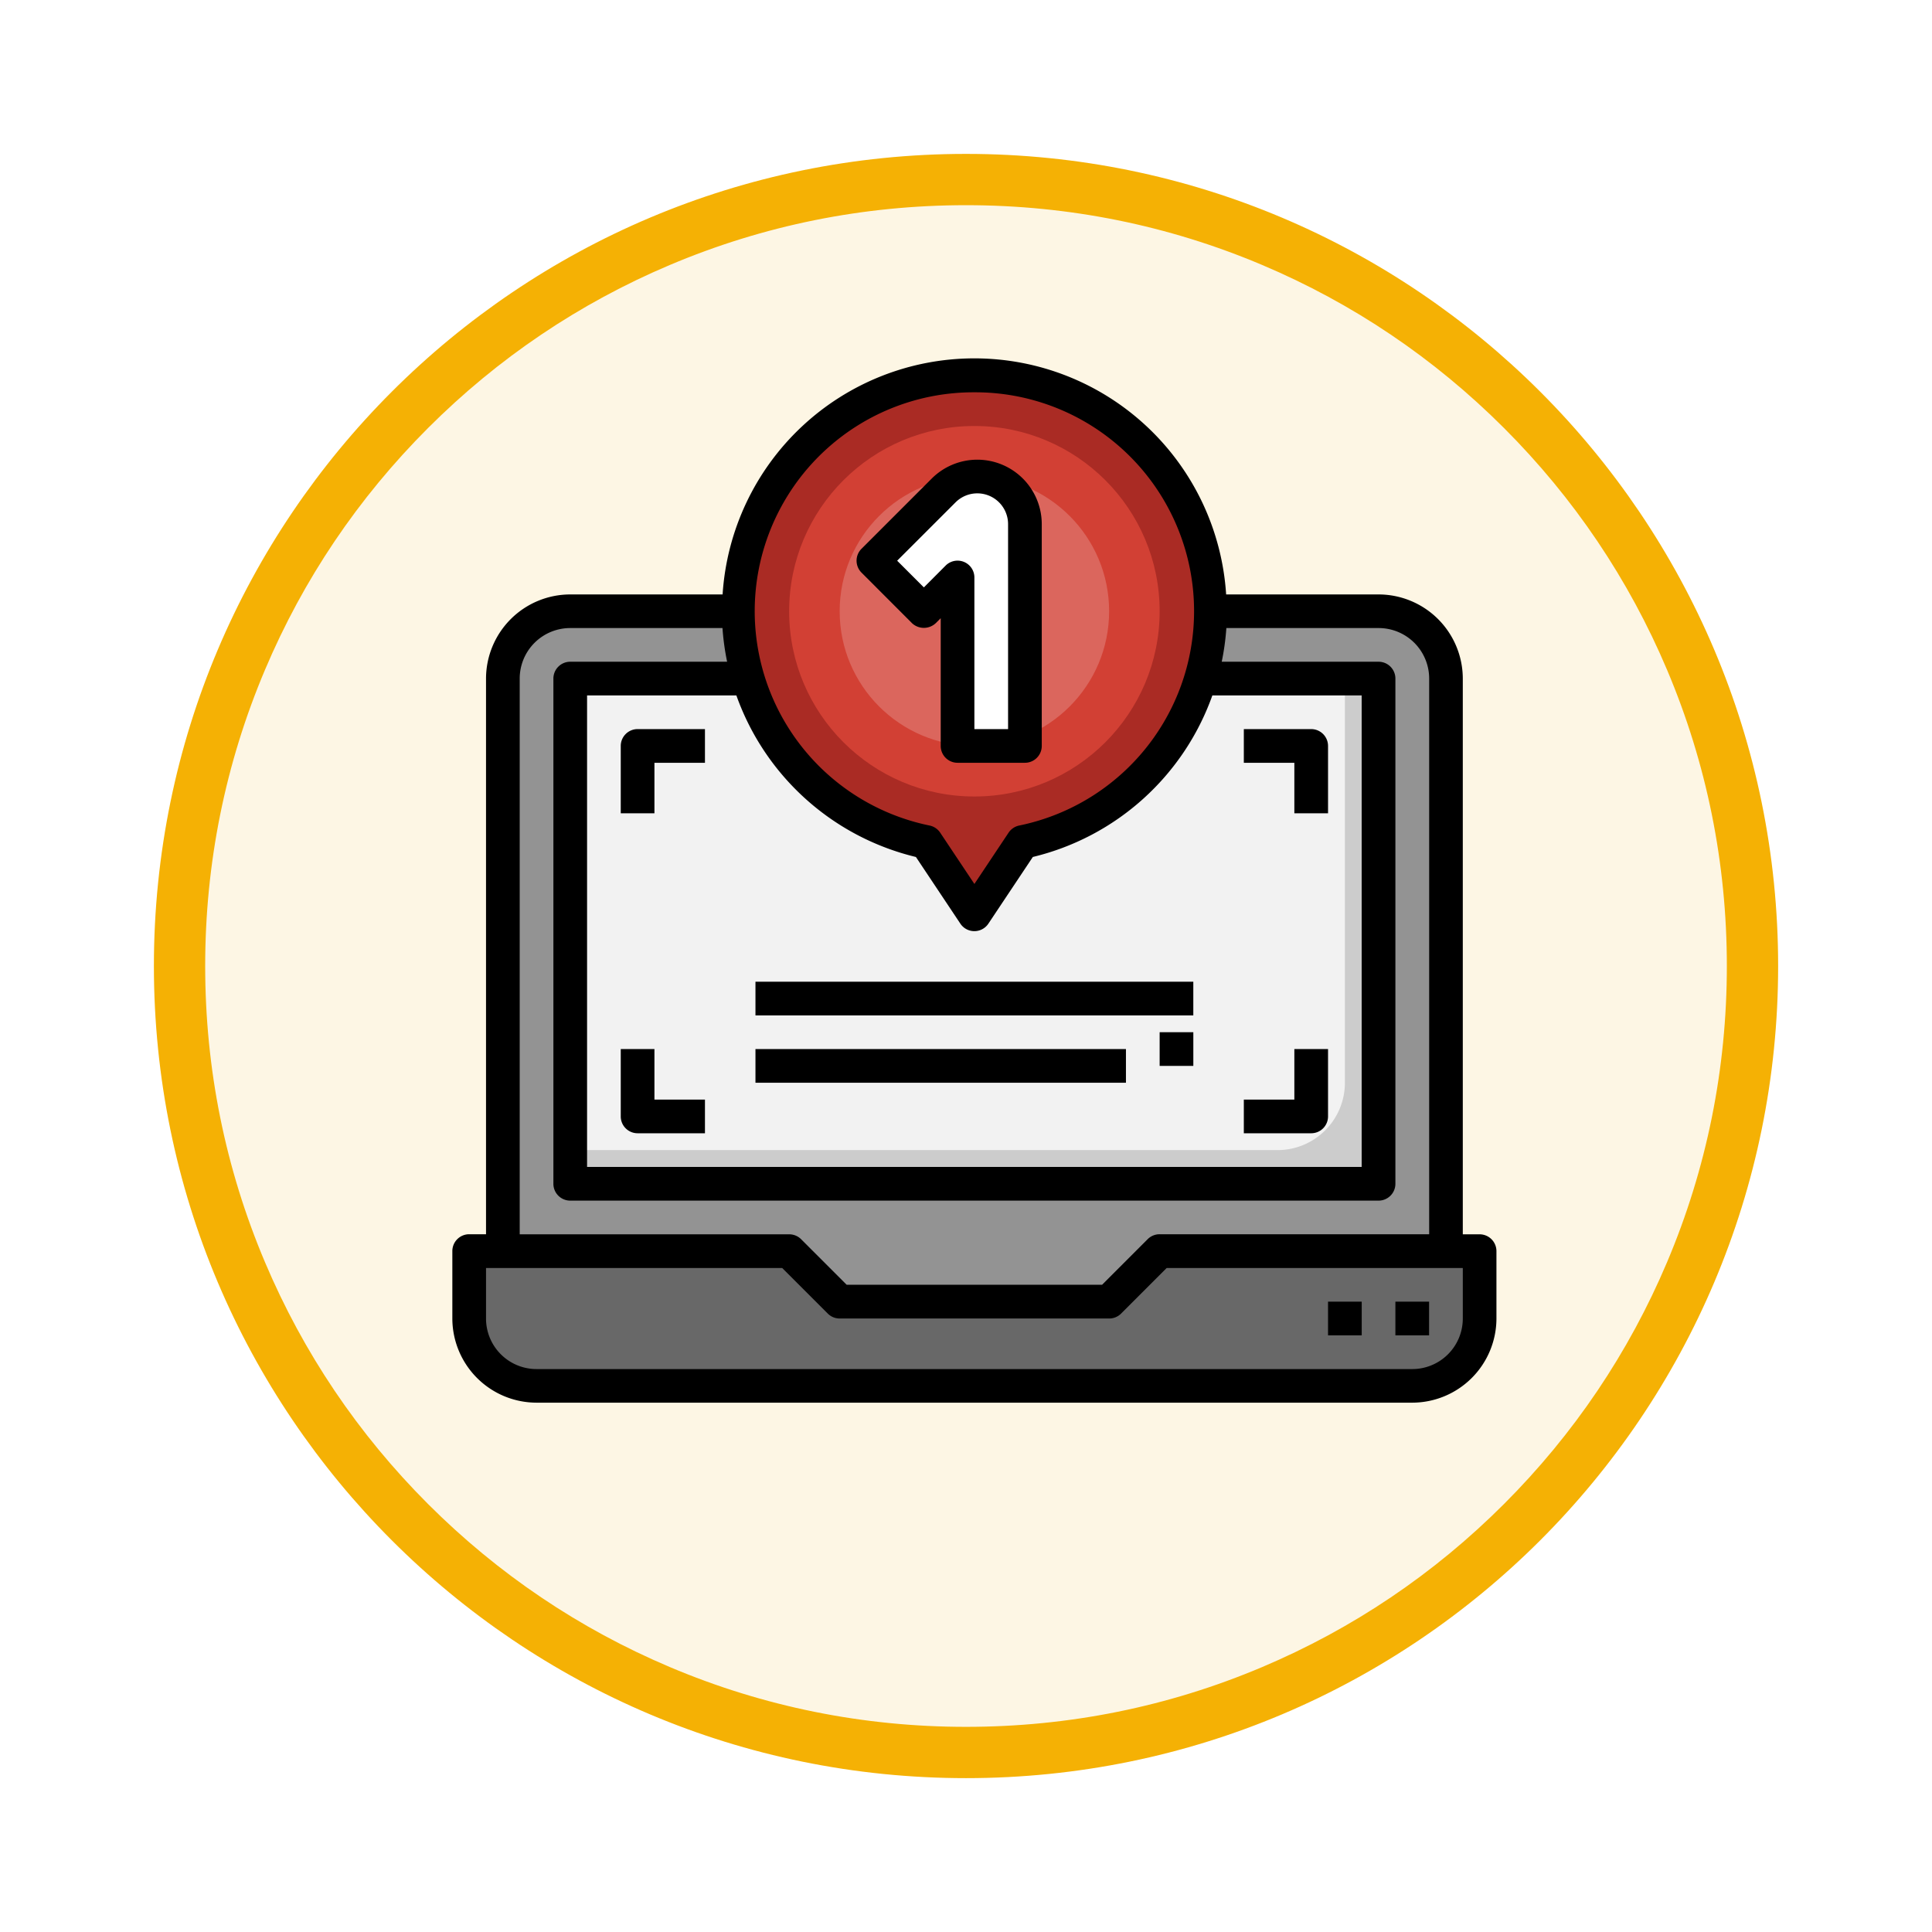 <svg xmlns="http://www.w3.org/2000/svg" xmlns:xlink="http://www.w3.org/1999/xlink" width="113" height="113" viewBox="0 0 113 113">
  <defs>
    <filter id="Trazado_982547" x="0" y="0" width="113" height="113" filterUnits="userSpaceOnUse">
      <feOffset dy="3" input="SourceAlpha"/>
      <feGaussianBlur stdDeviation="3" result="blur"/>
      <feFlood flood-opacity="0.161"/>
      <feComposite operator="in" in2="blur"/>
      <feComposite in="SourceGraphic"/>
    </filter>
  </defs>
  <g id="Grupo_1226319" data-name="Grupo 1226319" transform="translate(-585.509 -9421.629)">
    <g id="Grupo_1226241" data-name="Grupo 1226241" transform="translate(0 8126.287)">
      <g id="Grupo_1225176" data-name="Grupo 1225176" transform="translate(0 -3445.654)">
        <g id="Grupo_1224647" data-name="Grupo 1224647" transform="translate(0 1927)">
          <g id="Grupo_1224292" data-name="Grupo 1224292" transform="translate(0 859.245)">
            <g id="Grupo_1224092" data-name="Grupo 1224092" transform="translate(-88.49 -2620.317)">
              <g id="Grupo_1223184" data-name="Grupo 1223184" transform="translate(683 4581.069)">
                <g id="Grupo_1211216" data-name="Grupo 1211216" transform="translate(0)">
                  <g id="Grupo_1210737" data-name="Grupo 1210737">
                    <g id="Grupo_1210537" data-name="Grupo 1210537">
                      <g id="Grupo_1164202" data-name="Grupo 1164202">
                        <g id="Grupo_1158168" data-name="Grupo 1158168">
                          <g id="Grupo_1152576" data-name="Grupo 1152576">
                            <g id="Grupo_1148633" data-name="Grupo 1148633">
                              <g id="Grupo_1148525" data-name="Grupo 1148525">
                                <g transform="matrix(1, 0, 0, 1, -9, -6)" filter="url(#Trazado_982547)">
                                  <g id="Trazado_982547-2" data-name="Trazado 982547" transform="translate(9 6)" fill="#fdf6e4">
                                    <path d="M 47.5 93.5 C 41.289 93.5 35.265 92.284 29.595 89.886 C 24.118 87.569 19.198 84.252 14.973 80.027 C 10.748 75.802 7.431 70.882 5.114 65.405 C 2.716 59.735 1.5 53.711 1.5 47.5 C 1.5 41.289 2.716 35.265 5.114 29.595 C 7.431 24.118 10.748 19.198 14.973 14.973 C 19.198 10.748 24.118 7.431 29.595 5.114 C 35.265 2.716 41.289 1.5 47.5 1.5 C 53.711 1.5 59.735 2.716 65.405 5.114 C 70.882 7.431 75.802 10.748 80.027 14.973 C 84.252 19.198 87.569 24.118 89.886 29.595 C 92.284 35.265 93.5 41.289 93.5 47.5 C 93.5 53.711 92.284 59.735 89.886 65.405 C 87.569 70.882 84.252 75.802 80.027 80.027 C 75.802 84.252 70.882 87.569 65.405 89.886 C 59.735 92.284 53.711 93.5 47.5 93.5 Z" stroke="none"/>
                                    <path d="M 47.5 3 C 41.491 3 35.664 4.176 30.18 6.496 C 24.881 8.737 20.122 11.946 16.034 16.034 C 11.946 20.122 8.737 24.881 6.496 30.18 C 4.176 35.664 3 41.491 3 47.5 C 3 53.509 4.176 59.336 6.496 64.82 C 8.737 70.119 11.946 74.878 16.034 78.966 C 20.122 83.054 24.881 86.263 30.18 88.504 C 35.664 90.824 41.491 92 47.5 92 C 53.509 92 59.336 90.824 64.82 88.504 C 70.119 86.263 74.878 83.054 78.966 78.966 C 83.054 74.878 86.263 70.119 88.504 64.82 C 90.824 59.336 92 53.509 92 47.5 C 92 41.491 90.824 35.664 88.504 30.18 C 86.263 24.881 83.054 20.122 78.966 16.034 C 74.878 11.946 70.119 8.737 64.82 6.496 C 59.336 4.176 53.509 3 47.5 3 M 47.5 -7.62939453125e-06 C 73.734 -7.62939453125e-06 95 21.266 95 47.5 C 95 73.734 73.734 95 47.5 95 C 21.266 95 -7.62939453125e-06 73.734 -7.62939453125e-06 47.5 C -7.62939453125e-06 21.266 21.266 -7.62939453125e-06 47.5 -7.62939453125e-06 Z" stroke="none" fill="#f5b104"/>
                                  </g>
                                </g>
                              </g>
                            </g>
                          </g>
                        </g>
                      </g>
                    </g>
                  </g>
                </g>
              </g>
            </g>
          </g>
        </g>
      </g>
    </g>
    <g id="Layer_9" data-name="Layer 9" transform="translate(610.966 9441.604)">
      <path id="Trazado_1058397" data-name="Trazado 1058397" d="M55.218,16H7.94A3.94,3.94,0,0,0,4,19.94V53.429H20.744L23.7,56.384H39.459l2.955-2.955H59.158V19.94A3.94,3.94,0,0,0,55.218,16Z" transform="translate(-0.045 -0.226)" fill="#939393"/>
      <path id="Trazado_1058398" data-name="Trazado 1058398" d="M8,20H55.278V49.549H8Z" transform="translate(-0.105 -0.286)" fill="#ccc"/>
      <path id="Trazado_1058399" data-name="Trazado 1058399" d="M8,20V47.579H49.369a3.94,3.94,0,0,0,3.94-3.94V20Z" transform="translate(-0.105 -0.286)" fill="#f2f2f2"/>
      <path id="Trazado_1058400" data-name="Trazado 1058400" d="M61.1,54v3.94a3.94,3.94,0,0,1-3.94,3.94H5.94A3.94,3.94,0,0,1,2,57.94V54H20.714l2.955,2.955H39.429L42.384,54Z" transform="translate(-0.015 -0.797)" fill="#686868"/>
      <path id="Trazado_1058401" data-name="Trazado 1058401" d="M45.579,15.789A13.79,13.79,0,1,0,28.97,29.284l2.82,4.235,2.82-4.235A13.79,13.79,0,0,0,45.579,15.789Z" transform="translate(-0.256 -0.015)" fill="#aa2b24"/>
      <circle id="Elipse_12642" data-name="Elipse 12642" cx="10.835" cy="10.835" r="10.835" transform="translate(20.699 4.941)" fill="#d24034"/>
      <circle id="Elipse_12643" data-name="Elipse 12643" cx="7.88" cy="7.88" r="7.88" transform="translate(23.654 7.895)" fill="#db665d"/>
      <path id="Trazado_1058402" data-name="Trazado 1058402" d="M26,12.925l4.109-4.109a2.786,2.786,0,0,1,4.755,1.971V23.759h-3.94V13.91l-1.97,1.97Z" transform="translate(-0.376 -0.105)" fill="#fff"/>
      <path id="Trazado_1058403" data-name="Trazado 1058403" d="M61.083,52.218H60.1v-32.5a4.931,4.931,0,0,0-4.925-4.925H46.258a14.756,14.756,0,0,0-29.451,0H7.895A4.931,4.931,0,0,0,2.97,19.714v32.5H1.985A.985.985,0,0,0,1,53.2v3.94a4.931,4.931,0,0,0,4.925,4.925H57.143a4.931,4.931,0,0,0,4.925-4.925V53.2A.985.985,0,0,0,61.083,52.218Zm-32.97-22.07,2.6,3.9a.985.985,0,0,0,1.639,0l2.6-3.9a14.833,14.833,0,0,0,10.5-9.449h8.733V48.278H8.88V20.7h8.733a14.833,14.833,0,0,0,10.5,9.449ZM31.534,2.97a12.8,12.8,0,0,1,2.62,25.339.985.985,0,0,0-.62.418l-2,3-2-3a.985.985,0,0,0-.62-.418A12.8,12.8,0,0,1,31.534,2.97ZM4.94,19.714a2.955,2.955,0,0,1,2.955-2.955H16.8a14.676,14.676,0,0,0,.271,1.97H7.895a.985.985,0,0,0-.985.985V49.263a.985.985,0,0,0,.985.985H55.173a.985.985,0,0,0,.985-.985V19.714a.985.985,0,0,0-.985-.985H46a14.676,14.676,0,0,0,.271-1.97h8.907a2.955,2.955,0,0,1,2.955,2.955v32.5H42.369a.985.985,0,0,0-.7.288l-2.666,2.667H24.062L21.4,52.506a.985.985,0,0,0-.7-.288H4.94ZM60.1,57.143A2.955,2.955,0,0,1,57.143,60.1H5.925A2.955,2.955,0,0,1,2.97,57.143V54.188H20.292l2.666,2.666a.985.985,0,0,0,.7.289H39.414a.985.985,0,0,0,.7-.288l2.666-2.666H60.1Z" transform="translate(0 0)"/>
      <path id="Trazado_1058404" data-name="Trazado 1058404" d="M57,57h1.97v1.97H57Z" transform="translate(-0.842 -0.842)"/>
      <path id="Trazado_1058405" data-name="Trazado 1058405" d="M53,57h1.97v1.97H53Z" transform="translate(-0.782 -0.842)"/>
      <path id="Trazado_1058406" data-name="Trazado 1058406" d="M12.97,24.97h2.955V23h-3.94a.985.985,0,0,0-.985.985v3.94h1.97Z" transform="translate(-0.15 -0.331)"/>
      <path id="Trazado_1058407" data-name="Trazado 1058407" d="M52.925,45.94V42h-1.97v2.955H48v1.97h3.94A.985.985,0,0,0,52.925,45.94Z" transform="translate(-0.707 -0.617)"/>
      <path id="Trazado_1058408" data-name="Trazado 1058408" d="M11.985,46.925h3.94v-1.97H12.97V42H11v3.94A.985.985,0,0,0,11.985,46.925Z" transform="translate(-0.15 -0.617)"/>
      <path id="Trazado_1058409" data-name="Trazado 1058409" d="M50.955,27.925h1.97v-3.94A.985.985,0,0,0,51.94,23H48v1.97h2.955Z" transform="translate(-0.707 -0.331)"/>
      <path id="Trazado_1058410" data-name="Trazado 1058410" d="M28.243,16.561a1.015,1.015,0,0,0,1.394,0l.288-.289v7.472a.985.985,0,0,0,.985.985h3.94a.985.985,0,0,0,.985-.985V10.771A3.77,3.77,0,0,0,29.4,8.105l-4.108,4.108a.985.985,0,0,0,0,1.393ZM30.79,9.5a1.8,1.8,0,0,1,3.075,1.274V22.759h-1.97V13.895a.985.985,0,0,0-1.682-.7L28.94,14.471,27.378,12.91Z" transform="translate(-0.361 -0.09)"/>
      <path id="Trazado_1058411" data-name="Trazado 1058411" d="M19,38H44.609v1.97H19Z" transform="translate(-0.271 -0.556)"/>
      <path id="Trazado_1058412" data-name="Trazado 1058412" d="M19,42H40.669v1.97H19Z" transform="translate(-0.271 -0.617)"/>
      <path id="Trazado_1058413" data-name="Trazado 1058413" d="M43,41h1.97v1.97H43Z" transform="translate(-0.631 -0.602)"/>
    </g>
  </g>
</svg>
